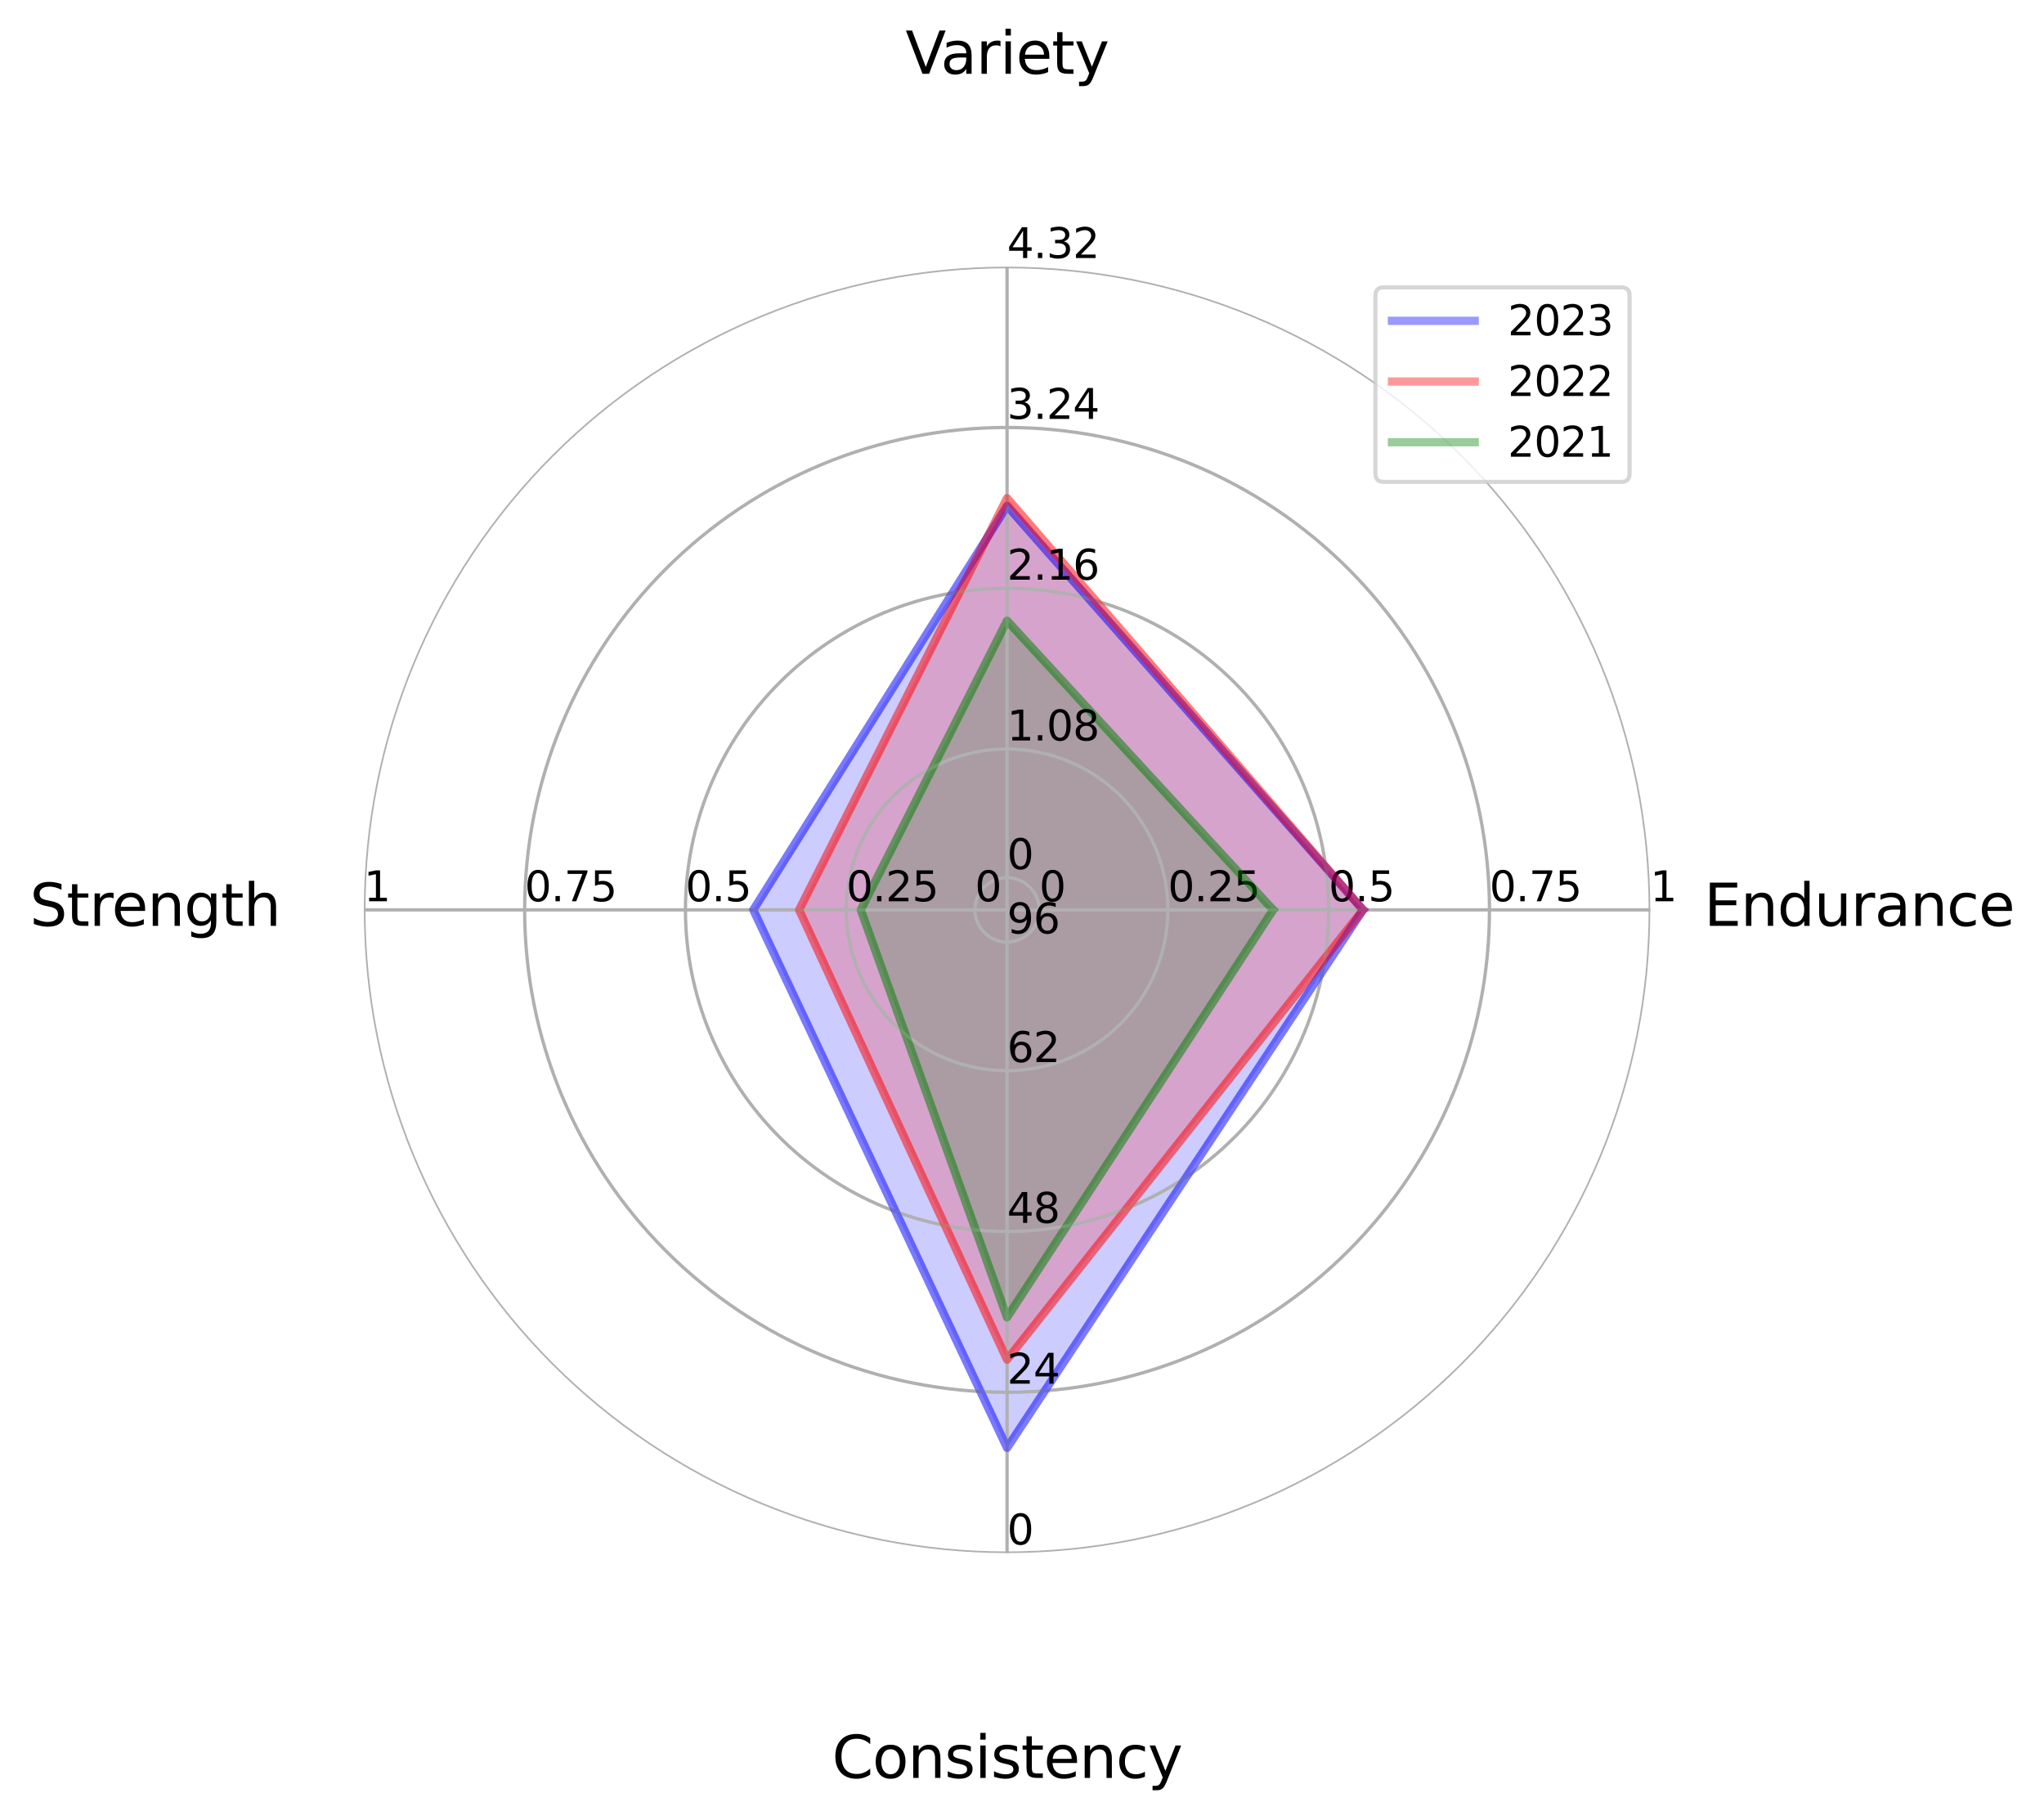 <?xml version="1.0" encoding="utf-8" standalone="no"?>
<!DOCTYPE svg PUBLIC "-//W3C//DTD SVG 1.1//EN"
  "http://www.w3.org/Graphics/SVG/1.1/DTD/svg11.dtd">
<svg xmlns:xlink="http://www.w3.org/1999/xlink" width="494.215pt" height="439.989pt" viewBox="0 0 494.215 439.989" xmlns="http://www.w3.org/2000/svg" version="1.1">
 <defs>
  <style type="text/css">*{stroke-linejoin: round; stroke-linecap: butt}</style>
 </defs>
 <g id="figure_1">
  <g id="patch_1">
   <path d="M 0 439.989 
L 494.215 439.989 
L 494.215 -0 
L 0 -0 
z
" style="fill: #ffffff"/>
  </g>
  <g id="axes_1">
   <g id="patch_2">
    <path d="M 399.016 219.995 
C 399.016 199.572 394.993 179.348 387.178 160.48 
C 379.362 141.612 367.906 124.466 353.465 110.025 
C 339.024 95.584 321.879 84.128 303.011 76.313 
C 284.143 68.498 263.919 64.475 243.496 64.475 
C 223.073 64.475 202.849 68.498 183.981 76.313 
C 165.113 84.128 147.968 95.584 133.527 110.025 
C 119.086 124.466 107.63 141.612 99.814 160.48 
C 91.999 179.348 87.976 199.572 87.976 219.995 
C 87.976 240.417 91.999 260.642 99.814 279.51 
C 107.63 298.378 119.086 315.523 133.527 329.964 
C 147.968 344.405 165.113 355.861 183.981 363.676 
C 202.849 371.492 223.073 375.515 243.496 375.515 
C 263.919 375.515 284.143 371.492 303.011 363.676 
C 321.879 355.861 339.024 344.405 353.465 329.964 
C 367.906 315.523 379.362 298.378 387.178 279.51 
C 394.993 260.642 399.016 240.417 399.016 219.995 
M 243.496 219.995 
C 243.496 219.995 243.496 219.995 243.496 219.995 
C 243.496 219.995 243.496 219.995 243.496 219.995 
C 243.496 219.995 243.496 219.995 243.496 219.995 
C 243.496 219.995 243.496 219.995 243.496 219.995 
C 243.496 219.995 243.496 219.995 243.496 219.995 
C 243.496 219.995 243.496 219.995 243.496 219.995 
C 243.496 219.995 243.496 219.995 243.496 219.995 
C 243.496 219.995 243.496 219.995 243.496 219.995 
C 243.496 219.995 243.496 219.995 243.496 219.995 
C 243.496 219.995 243.496 219.995 243.496 219.995 
C 243.496 219.995 243.496 219.995 243.496 219.995 
C 243.496 219.995 243.496 219.995 243.496 219.995 
C 243.496 219.995 243.496 219.995 243.496 219.995 
C 243.496 219.995 243.496 219.995 243.496 219.995 
C 243.496 219.995 243.496 219.995 243.496 219.995 
C 243.496 219.995 243.496 219.995 243.496 219.995 
z
" style="fill: #ffffff"/>
   </g>
   <g id="patch_3">
    <path d="M 329.565 219.995 
L 243.496 122.325 
L 182.14 219.995 
L 243.496 350.066 
z
" clip-path="url(#p6ac3b6a701)" style="fill: #0000ff; opacity: 0.2; stroke: #0000ff; stroke-width: 2; stroke-linejoin: miter"/>
   </g>
   <g id="patch_4">
    <path d="M 329.565 219.995 
L 243.496 120.45 
L 193.218 219.995 
L 243.496 328.739 
z
" clip-path="url(#p6ac3b6a701)" style="fill: #ff0000; opacity: 0.2; stroke: #ff0000; stroke-width: 2; stroke-linejoin: miter"/>
   </g>
   <g id="patch_5">
    <path d="M 307.835 219.995 
L 243.496 150.073 
L 208.131 219.995 
L 243.496 318.515 
z
" clip-path="url(#p6ac3b6a701)" style="fill: #008000; opacity: 0.2; stroke: #008000; stroke-width: 2; stroke-linejoin: miter"/>
   </g>
   <g id="matplotlib.axis_1">
    <g id="xtick_1">
     <g id="line2d_1">
      <path d="M 243.496 219.995 
L 399.016 219.995 
" clip-path="url(#p6ac3b6a701)" style="fill: none; stroke: #b0b0b0; stroke-width: 0.8; stroke-linecap: square"/>
     </g>
     <g id="text_1">
      <!-- Endurance -->
      <g transform="translate(412.017 223.858) scale(0.14 -0.14)">
       <defs>
        <path id="DejaVuSans-45" d="M 628 4666 
L 3578 4666 
L 3578 4134 
L 1259 4134 
L 1259 2753 
L 3481 2753 
L 3481 2222 
L 1259 2222 
L 1259 531 
L 3634 531 
L 3634 0 
L 628 0 
L 628 4666 
z
" transform="scale(0.016)"/>
        <path id="DejaVuSans-6e" d="M 3513 2113 
L 3513 0 
L 2938 0 
L 2938 2094 
Q 2938 2591 2744 2837 
Q 2550 3084 2163 3084 
Q 1697 3084 1428 2787 
Q 1159 2491 1159 1978 
L 1159 0 
L 581 0 
L 581 3500 
L 1159 3500 
L 1159 2956 
Q 1366 3272 1645 3428 
Q 1925 3584 2291 3584 
Q 2894 3584 3203 3211 
Q 3513 2838 3513 2113 
z
" transform="scale(0.016)"/>
        <path id="DejaVuSans-64" d="M 2906 2969 
L 2906 4863 
L 3481 4863 
L 3481 0 
L 2906 0 
L 2906 525 
Q 2725 213 2448 61 
Q 2172 -91 1784 -91 
Q 1150 -91 751 415 
Q 353 922 353 1747 
Q 353 2572 751 3078 
Q 1150 3584 1784 3584 
Q 2172 3584 2448 3432 
Q 2725 3281 2906 2969 
z
M 947 1747 
Q 947 1113 1208 752 
Q 1469 391 1925 391 
Q 2381 391 2643 752 
Q 2906 1113 2906 1747 
Q 2906 2381 2643 2742 
Q 2381 3103 1925 3103 
Q 1469 3103 1208 2742 
Q 947 2381 947 1747 
z
" transform="scale(0.016)"/>
        <path id="DejaVuSans-75" d="M 544 1381 
L 544 3500 
L 1119 3500 
L 1119 1403 
Q 1119 906 1312 657 
Q 1506 409 1894 409 
Q 2359 409 2629 706 
Q 2900 1003 2900 1516 
L 2900 3500 
L 3475 3500 
L 3475 0 
L 2900 0 
L 2900 538 
Q 2691 219 2414 64 
Q 2138 -91 1772 -91 
Q 1169 -91 856 284 
Q 544 659 544 1381 
z
M 1991 3584 
L 1991 3584 
z
" transform="scale(0.016)"/>
        <path id="DejaVuSans-72" d="M 2631 2963 
Q 2534 3019 2420 3045 
Q 2306 3072 2169 3072 
Q 1681 3072 1420 2755 
Q 1159 2438 1159 1844 
L 1159 0 
L 581 0 
L 581 3500 
L 1159 3500 
L 1159 2956 
Q 1341 3275 1631 3429 
Q 1922 3584 2338 3584 
Q 2397 3584 2469 3576 
Q 2541 3569 2628 3553 
L 2631 2963 
z
" transform="scale(0.016)"/>
        <path id="DejaVuSans-61" d="M 2194 1759 
Q 1497 1759 1228 1600 
Q 959 1441 959 1056 
Q 959 750 1161 570 
Q 1363 391 1709 391 
Q 2188 391 2477 730 
Q 2766 1069 2766 1631 
L 2766 1759 
L 2194 1759 
z
M 3341 1997 
L 3341 0 
L 2766 0 
L 2766 531 
Q 2569 213 2275 61 
Q 1981 -91 1556 -91 
Q 1019 -91 701 211 
Q 384 513 384 1019 
Q 384 1609 779 1909 
Q 1175 2209 1959 2209 
L 2766 2209 
L 2766 2266 
Q 2766 2663 2505 2880 
Q 2244 3097 1772 3097 
Q 1472 3097 1187 3025 
Q 903 2953 641 2809 
L 641 3341 
Q 956 3463 1253 3523 
Q 1550 3584 1831 3584 
Q 2591 3584 2966 3190 
Q 3341 2797 3341 1997 
z
" transform="scale(0.016)"/>
        <path id="DejaVuSans-63" d="M 3122 3366 
L 3122 2828 
Q 2878 2963 2633 3030 
Q 2388 3097 2138 3097 
Q 1578 3097 1268 2742 
Q 959 2388 959 1747 
Q 959 1106 1268 751 
Q 1578 397 2138 397 
Q 2388 397 2633 464 
Q 2878 531 3122 666 
L 3122 134 
Q 2881 22 2623 -34 
Q 2366 -91 2075 -91 
Q 1284 -91 818 406 
Q 353 903 353 1747 
Q 353 2603 823 3093 
Q 1294 3584 2113 3584 
Q 2378 3584 2631 3529 
Q 2884 3475 3122 3366 
z
" transform="scale(0.016)"/>
        <path id="DejaVuSans-65" d="M 3597 1894 
L 3597 1613 
L 953 1613 
Q 991 1019 1311 708 
Q 1631 397 2203 397 
Q 2534 397 2845 478 
Q 3156 559 3463 722 
L 3463 178 
Q 3153 47 2828 -22 
Q 2503 -91 2169 -91 
Q 1331 -91 842 396 
Q 353 884 353 1716 
Q 353 2575 817 3079 
Q 1281 3584 2069 3584 
Q 2775 3584 3186 3129 
Q 3597 2675 3597 1894 
z
M 3022 2063 
Q 3016 2534 2758 2815 
Q 2500 3097 2075 3097 
Q 1594 3097 1305 2825 
Q 1016 2553 972 2059 
L 3022 2063 
z
" transform="scale(0.016)"/>
       </defs>
       <use xlink:href="#DejaVuSans-45"/>
       <use xlink:href="#DejaVuSans-6e" x="63.184"/>
       <use xlink:href="#DejaVuSans-64" x="126.562"/>
       <use xlink:href="#DejaVuSans-75" x="190.039"/>
       <use xlink:href="#DejaVuSans-72" x="253.418"/>
       <use xlink:href="#DejaVuSans-61" x="294.531"/>
       <use xlink:href="#DejaVuSans-6e" x="355.811"/>
       <use xlink:href="#DejaVuSans-63" x="419.189"/>
       <use xlink:href="#DejaVuSans-65" x="474.17"/>
      </g>
     </g>
    </g>
    <g id="xtick_2">
     <g id="line2d_2">
      <path d="M 243.496 219.995 
L 243.496 64.475 
" clip-path="url(#p6ac3b6a701)" style="fill: none; stroke: #b0b0b0; stroke-width: 0.8; stroke-linecap: square"/>
     </g>
     <g id="text_2">
      <!-- Variety -->
      <g transform="translate(218.944 17.838) scale(0.14 -0.14)">
       <defs>
        <path id="DejaVuSans-56" d="M 1831 0 
L 50 4666 
L 709 4666 
L 2188 738 
L 3669 4666 
L 4325 4666 
L 2547 0 
L 1831 0 
z
" transform="scale(0.016)"/>
        <path id="DejaVuSans-69" d="M 603 3500 
L 1178 3500 
L 1178 0 
L 603 0 
L 603 3500 
z
M 603 4863 
L 1178 4863 
L 1178 4134 
L 603 4134 
L 603 4863 
z
" transform="scale(0.016)"/>
        <path id="DejaVuSans-74" d="M 1172 4494 
L 1172 3500 
L 2356 3500 
L 2356 3053 
L 1172 3053 
L 1172 1153 
Q 1172 725 1289 603 
Q 1406 481 1766 481 
L 2356 481 
L 2356 0 
L 1766 0 
Q 1100 0 847 248 
Q 594 497 594 1153 
L 594 3053 
L 172 3053 
L 172 3500 
L 594 3500 
L 594 4494 
L 1172 4494 
z
" transform="scale(0.016)"/>
        <path id="DejaVuSans-79" d="M 2059 -325 
Q 1816 -950 1584 -1140 
Q 1353 -1331 966 -1331 
L 506 -1331 
L 506 -850 
L 844 -850 
Q 1081 -850 1212 -737 
Q 1344 -625 1503 -206 
L 1606 56 
L 191 3500 
L 800 3500 
L 1894 763 
L 2988 3500 
L 3597 3500 
L 2059 -325 
z
" transform="scale(0.016)"/>
       </defs>
       <use xlink:href="#DejaVuSans-56"/>
       <use xlink:href="#DejaVuSans-61" x="60.658"/>
       <use xlink:href="#DejaVuSans-72" x="121.938"/>
       <use xlink:href="#DejaVuSans-69" x="163.051"/>
       <use xlink:href="#DejaVuSans-65" x="190.834"/>
       <use xlink:href="#DejaVuSans-74" x="252.357"/>
       <use xlink:href="#DejaVuSans-79" x="291.566"/>
      </g>
     </g>
    </g>
    <g id="xtick_3">
     <g id="line2d_3">
      <path d="M 243.496 219.995 
L 87.976 219.995 
" clip-path="url(#p6ac3b6a701)" style="fill: none; stroke: #b0b0b0; stroke-width: 0.8; stroke-linecap: square"/>
     </g>
     <g id="text_3">
      <!-- Strength -->
      <g transform="translate(7.2 223.858) scale(0.14 -0.14)">
       <defs>
        <path id="DejaVuSans-53" d="M 3425 4513 
L 3425 3897 
Q 3066 4069 2747 4153 
Q 2428 4238 2131 4238 
Q 1616 4238 1336 4038 
Q 1056 3838 1056 3469 
Q 1056 3159 1242 3001 
Q 1428 2844 1947 2747 
L 2328 2669 
Q 3034 2534 3370 2195 
Q 3706 1856 3706 1288 
Q 3706 609 3251 259 
Q 2797 -91 1919 -91 
Q 1588 -91 1214 -16 
Q 841 59 441 206 
L 441 856 
Q 825 641 1194 531 
Q 1563 422 1919 422 
Q 2459 422 2753 634 
Q 3047 847 3047 1241 
Q 3047 1584 2836 1778 
Q 2625 1972 2144 2069 
L 1759 2144 
Q 1053 2284 737 2584 
Q 422 2884 422 3419 
Q 422 4038 858 4394 
Q 1294 4750 2059 4750 
Q 2388 4750 2728 4690 
Q 3069 4631 3425 4513 
z
" transform="scale(0.016)"/>
        <path id="DejaVuSans-67" d="M 2906 1791 
Q 2906 2416 2648 2759 
Q 2391 3103 1925 3103 
Q 1463 3103 1205 2759 
Q 947 2416 947 1791 
Q 947 1169 1205 825 
Q 1463 481 1925 481 
Q 2391 481 2648 825 
Q 2906 1169 2906 1791 
z
M 3481 434 
Q 3481 -459 3084 -895 
Q 2688 -1331 1869 -1331 
Q 1566 -1331 1297 -1286 
Q 1028 -1241 775 -1147 
L 775 -588 
Q 1028 -725 1275 -790 
Q 1522 -856 1778 -856 
Q 2344 -856 2625 -561 
Q 2906 -266 2906 331 
L 2906 616 
Q 2728 306 2450 153 
Q 2172 0 1784 0 
Q 1141 0 747 490 
Q 353 981 353 1791 
Q 353 2603 747 3093 
Q 1141 3584 1784 3584 
Q 2172 3584 2450 3431 
Q 2728 3278 2906 2969 
L 2906 3500 
L 3481 3500 
L 3481 434 
z
" transform="scale(0.016)"/>
        <path id="DejaVuSans-68" d="M 3513 2113 
L 3513 0 
L 2938 0 
L 2938 2094 
Q 2938 2591 2744 2837 
Q 2550 3084 2163 3084 
Q 1697 3084 1428 2787 
Q 1159 2491 1159 1978 
L 1159 0 
L 581 0 
L 581 4863 
L 1159 4863 
L 1159 2956 
Q 1366 3272 1645 3428 
Q 1925 3584 2291 3584 
Q 2894 3584 3203 3211 
Q 3513 2838 3513 2113 
z
" transform="scale(0.016)"/>
       </defs>
       <use xlink:href="#DejaVuSans-53"/>
       <use xlink:href="#DejaVuSans-74" x="63.477"/>
       <use xlink:href="#DejaVuSans-72" x="102.686"/>
       <use xlink:href="#DejaVuSans-65" x="141.549"/>
       <use xlink:href="#DejaVuSans-6e" x="203.072"/>
       <use xlink:href="#DejaVuSans-67" x="266.451"/>
       <use xlink:href="#DejaVuSans-74" x="329.928"/>
       <use xlink:href="#DejaVuSans-68" x="369.137"/>
      </g>
     </g>
    </g>
    <g id="xtick_4">
     <g id="line2d_4">
      <path d="M 243.496 219.995 
L 243.496 375.515 
" clip-path="url(#p6ac3b6a701)" style="fill: none; stroke: #b0b0b0; stroke-width: 0.8; stroke-linecap: square"/>
     </g>
     <g id="text_4">
      <!-- Consistency -->
      <g transform="translate(201.171 429.878) scale(0.14 -0.14)">
       <defs>
        <path id="DejaVuSans-43" d="M 4122 4306 
L 4122 3641 
Q 3803 3938 3442 4084 
Q 3081 4231 2675 4231 
Q 1875 4231 1450 3742 
Q 1025 3253 1025 2328 
Q 1025 1406 1450 917 
Q 1875 428 2675 428 
Q 3081 428 3442 575 
Q 3803 722 4122 1019 
L 4122 359 
Q 3791 134 3420 21 
Q 3050 -91 2638 -91 
Q 1578 -91 968 557 
Q 359 1206 359 2328 
Q 359 3453 968 4101 
Q 1578 4750 2638 4750 
Q 3056 4750 3426 4639 
Q 3797 4528 4122 4306 
z
" transform="scale(0.016)"/>
        <path id="DejaVuSans-6f" d="M 1959 3097 
Q 1497 3097 1228 2736 
Q 959 2375 959 1747 
Q 959 1119 1226 758 
Q 1494 397 1959 397 
Q 2419 397 2687 759 
Q 2956 1122 2956 1747 
Q 2956 2369 2687 2733 
Q 2419 3097 1959 3097 
z
M 1959 3584 
Q 2709 3584 3137 3096 
Q 3566 2609 3566 1747 
Q 3566 888 3137 398 
Q 2709 -91 1959 -91 
Q 1206 -91 779 398 
Q 353 888 353 1747 
Q 353 2609 779 3096 
Q 1206 3584 1959 3584 
z
" transform="scale(0.016)"/>
        <path id="DejaVuSans-73" d="M 2834 3397 
L 2834 2853 
Q 2591 2978 2328 3040 
Q 2066 3103 1784 3103 
Q 1356 3103 1142 2972 
Q 928 2841 928 2578 
Q 928 2378 1081 2264 
Q 1234 2150 1697 2047 
L 1894 2003 
Q 2506 1872 2764 1633 
Q 3022 1394 3022 966 
Q 3022 478 2636 193 
Q 2250 -91 1575 -91 
Q 1294 -91 989 -36 
Q 684 19 347 128 
L 347 722 
Q 666 556 975 473 
Q 1284 391 1588 391 
Q 1994 391 2212 530 
Q 2431 669 2431 922 
Q 2431 1156 2273 1281 
Q 2116 1406 1581 1522 
L 1381 1569 
Q 847 1681 609 1914 
Q 372 2147 372 2553 
Q 372 3047 722 3315 
Q 1072 3584 1716 3584 
Q 2034 3584 2315 3537 
Q 2597 3491 2834 3397 
z
" transform="scale(0.016)"/>
       </defs>
       <use xlink:href="#DejaVuSans-43"/>
       <use xlink:href="#DejaVuSans-6f" x="69.824"/>
       <use xlink:href="#DejaVuSans-6e" x="131.006"/>
       <use xlink:href="#DejaVuSans-73" x="194.385"/>
       <use xlink:href="#DejaVuSans-69" x="246.484"/>
       <use xlink:href="#DejaVuSans-73" x="274.268"/>
       <use xlink:href="#DejaVuSans-74" x="326.367"/>
       <use xlink:href="#DejaVuSans-65" x="365.576"/>
       <use xlink:href="#DejaVuSans-6e" x="427.1"/>
       <use xlink:href="#DejaVuSans-63" x="490.479"/>
       <use xlink:href="#DejaVuSans-79" x="545.459"/>
      </g>
     </g>
    </g>
   </g>
   <g id="matplotlib.axis_2">
    <g id="ytick_1">
     <g id="line2d_5">
      <path d="M 251.272 219.995 
C 251.272 218.974 251.071 217.962 250.68 217.019 
C 250.289 216.076 249.717 215.218 248.995 214.496 
C 248.273 213.774 247.415 213.201 246.472 212.811 
C 245.528 212.42 244.517 212.219 243.496 212.219 
C 242.475 212.219 241.464 212.42 240.52 212.811 
C 239.577 213.201 238.72 213.774 237.998 214.496 
C 237.276 215.218 236.703 216.076 236.312 217.019 
C 235.921 217.962 235.72 218.974 235.72 219.995 
C 235.72 221.016 235.921 222.027 236.312 222.97 
C 236.703 223.914 237.276 224.771 237.998 225.493 
C 238.72 226.215 239.577 226.788 240.52 227.179 
C 241.464 227.57 242.475 227.771 243.496 227.771 
C 244.517 227.771 245.528 227.57 246.472 227.179 
C 247.415 226.788 248.273 226.215 248.995 225.493 
C 249.717 224.771 250.289 223.914 250.68 222.97 
C 251.071 222.027 251.272 221.016 251.272 219.995 
" clip-path="url(#p6ac3b6a701)" style="fill: none; stroke: #b0b0b0; stroke-width: 0.8; stroke-linecap: square"/>
     </g>
     <g id="text_5">
      <!-- 0 -->
      <g transform="translate(251.272 217.915) scale(0.1 -0.1)">
       <defs>
        <path id="DejaVuSans-30" d="M 2034 4250 
Q 1547 4250 1301 3770 
Q 1056 3291 1056 2328 
Q 1056 1369 1301 889 
Q 1547 409 2034 409 
Q 2525 409 2770 889 
Q 3016 1369 3016 2328 
Q 3016 3291 2770 3770 
Q 2525 4250 2034 4250 
z
M 2034 4750 
Q 2819 4750 3233 4129 
Q 3647 3509 3647 2328 
Q 3647 1150 3233 529 
Q 2819 -91 2034 -91 
Q 1250 -91 836 529 
Q 422 1150 422 2328 
Q 422 3509 836 4129 
Q 1250 4750 2034 4750 
z
" transform="scale(0.016)"/>
       </defs>
       <use xlink:href="#DejaVuSans-30"/>
      </g>
     </g>
    </g>
    <g id="ytick_2">
     <g id="line2d_6">
      <path d="M 282.376 219.995 
C 282.376 214.889 281.37 209.833 279.417 205.116 
C 277.463 200.399 274.599 196.113 270.988 192.502 
C 267.378 188.892 263.092 186.028 258.375 184.074 
C 253.658 182.12 248.602 181.115 243.496 181.115 
C 238.39 181.115 233.334 182.12 228.617 184.074 
C 223.9 186.028 219.614 188.892 216.004 192.502 
C 212.394 196.113 209.53 200.399 207.576 205.116 
C 205.622 209.833 204.616 214.889 204.616 219.995 
C 204.616 225.1 205.622 230.156 207.576 234.873 
C 209.53 239.59 212.394 243.877 216.004 247.487 
C 219.614 251.097 223.9 253.961 228.617 255.915 
C 233.334 257.869 238.39 258.875 243.496 258.875 
C 248.602 258.875 253.658 257.869 258.375 255.915 
C 263.092 253.961 267.378 251.097 270.988 247.487 
C 274.599 243.877 277.463 239.59 279.417 234.873 
C 281.37 230.156 282.376 225.1 282.376 219.995 
" clip-path="url(#p6ac3b6a701)" style="fill: none; stroke: #b0b0b0; stroke-width: 0.8; stroke-linecap: square"/>
     </g>
     <g id="text_6">
      <!-- 0.25 -->
      <g transform="translate(282.376 217.915) scale(0.1 -0.1)">
       <defs>
        <path id="DejaVuSans-2e" d="M 684 794 
L 1344 794 
L 1344 0 
L 684 0 
L 684 794 
z
" transform="scale(0.016)"/>
        <path id="DejaVuSans-32" d="M 1228 531 
L 3431 531 
L 3431 0 
L 469 0 
L 469 531 
Q 828 903 1448 1529 
Q 2069 2156 2228 2338 
Q 2531 2678 2651 2914 
Q 2772 3150 2772 3378 
Q 2772 3750 2511 3984 
Q 2250 4219 1831 4219 
Q 1534 4219 1204 4116 
Q 875 4013 500 3803 
L 500 4441 
Q 881 4594 1212 4672 
Q 1544 4750 1819 4750 
Q 2544 4750 2975 4387 
Q 3406 4025 3406 3419 
Q 3406 3131 3298 2873 
Q 3191 2616 2906 2266 
Q 2828 2175 2409 1742 
Q 1991 1309 1228 531 
z
" transform="scale(0.016)"/>
        <path id="DejaVuSans-35" d="M 691 4666 
L 3169 4666 
L 3169 4134 
L 1269 4134 
L 1269 2991 
Q 1406 3038 1543 3061 
Q 1681 3084 1819 3084 
Q 2600 3084 3056 2656 
Q 3513 2228 3513 1497 
Q 3513 744 3044 326 
Q 2575 -91 1722 -91 
Q 1428 -91 1123 -41 
Q 819 9 494 109 
L 494 744 
Q 775 591 1075 516 
Q 1375 441 1709 441 
Q 2250 441 2565 725 
Q 2881 1009 2881 1497 
Q 2881 1984 2565 2268 
Q 2250 2553 1709 2553 
Q 1456 2553 1204 2497 
Q 953 2441 691 2322 
L 691 4666 
z
" transform="scale(0.016)"/>
       </defs>
       <use xlink:href="#DejaVuSans-30"/>
       <use xlink:href="#DejaVuSans-2e" x="63.623"/>
       <use xlink:href="#DejaVuSans-32" x="95.41"/>
       <use xlink:href="#DejaVuSans-35" x="159.033"/>
      </g>
     </g>
    </g>
    <g id="ytick_3">
     <g id="line2d_7">
      <path d="M 321.256 219.995 
C 321.256 209.783 319.245 199.671 315.337 190.237 
C 311.429 180.803 305.701 172.231 298.481 165.01 
C 291.26 157.79 282.688 152.062 273.254 148.154 
C 263.82 144.246 253.707 142.235 243.496 142.235 
C 233.285 142.235 223.173 144.246 213.739 148.154 
C 204.305 152.062 195.732 157.79 188.511 165.01 
C 181.291 172.231 175.563 180.803 171.655 190.237 
C 167.748 199.671 165.736 209.783 165.736 219.995 
C 165.736 230.206 167.748 240.318 171.655 249.752 
C 175.563 259.186 181.291 267.759 188.511 274.979 
C 195.732 282.2 204.305 287.928 213.739 291.836 
C 223.173 295.743 233.285 297.755 243.496 297.755 
C 253.707 297.755 263.82 295.743 273.254 291.836 
C 282.688 287.928 291.26 282.2 298.481 274.979 
C 305.701 267.759 311.429 259.186 315.337 249.752 
C 319.245 240.318 321.256 230.206 321.256 219.995 
" clip-path="url(#p6ac3b6a701)" style="fill: none; stroke: #b0b0b0; stroke-width: 0.8; stroke-linecap: square"/>
     </g>
     <g id="text_7">
      <!-- 0.5 -->
      <g transform="translate(321.256 217.915) scale(0.1 -0.1)">
       <use xlink:href="#DejaVuSans-30"/>
       <use xlink:href="#DejaVuSans-2e" x="63.623"/>
       <use xlink:href="#DejaVuSans-35" x="95.41"/>
      </g>
     </g>
    </g>
    <g id="ytick_4">
     <g id="line2d_8">
      <path d="M 360.136 219.995 
C 360.136 204.678 357.119 189.51 351.257 175.358 
C 345.396 161.207 336.804 148.349 325.973 137.518 
C 315.142 126.687 302.283 118.095 288.132 112.233 
C 273.981 106.372 258.813 103.355 243.496 103.355 
C 228.179 103.355 213.011 106.372 198.86 112.233 
C 184.709 118.095 171.85 126.687 161.019 137.518 
C 150.188 148.349 141.596 161.207 135.735 175.358 
C 129.873 189.51 126.856 204.678 126.856 219.995 
C 126.856 235.312 129.873 250.48 135.735 264.631 
C 141.596 278.782 150.188 291.641 161.019 302.472 
C 171.85 313.302 184.709 321.894 198.86 327.756 
C 213.011 333.618 228.179 336.635 243.496 336.635 
C 258.813 336.635 273.981 333.618 288.132 327.756 
C 302.283 321.894 315.142 313.302 325.973 302.472 
C 336.804 291.641 345.396 278.782 351.257 264.631 
C 357.119 250.48 360.136 235.312 360.136 219.995 
" clip-path="url(#p6ac3b6a701)" style="fill: none; stroke: #b0b0b0; stroke-width: 0.8; stroke-linecap: square"/>
     </g>
     <g id="text_8">
      <!-- 0.75 -->
      <g transform="translate(360.136 217.915) scale(0.1 -0.1)">
       <defs>
        <path id="DejaVuSans-37" d="M 525 4666 
L 3525 4666 
L 3525 4397 
L 1831 0 
L 1172 0 
L 2766 4134 
L 525 4134 
L 525 4666 
z
" transform="scale(0.016)"/>
       </defs>
       <use xlink:href="#DejaVuSans-30"/>
       <use xlink:href="#DejaVuSans-2e" x="63.623"/>
       <use xlink:href="#DejaVuSans-37" x="95.41"/>
       <use xlink:href="#DejaVuSans-35" x="159.033"/>
      </g>
     </g>
    </g>
    <g id="ytick_5">
     <g id="line2d_9">
      <path d="M 399.016 219.995 
C 399.016 199.572 394.993 179.348 387.178 160.48 
C 379.362 141.612 367.906 124.466 353.465 110.025 
C 339.024 95.584 321.879 84.128 303.011 76.313 
C 284.143 68.498 263.919 64.475 243.496 64.475 
C 223.073 64.475 202.849 68.498 183.981 76.313 
C 165.113 84.128 147.968 95.584 133.527 110.025 
C 119.086 124.466 107.63 141.612 99.814 160.48 
C 91.999 179.348 87.976 199.572 87.976 219.995 
C 87.976 240.417 91.999 260.642 99.814 279.51 
C 107.63 298.378 119.086 315.523 133.527 329.964 
C 147.968 344.405 165.113 355.861 183.981 363.676 
C 202.849 371.492 223.073 375.515 243.496 375.515 
C 263.919 375.515 284.143 371.492 303.011 363.676 
C 321.879 355.861 339.024 344.405 353.465 329.964 
C 367.906 315.523 379.362 298.378 387.178 279.51 
C 394.993 260.642 399.016 240.417 399.016 219.995 
" clip-path="url(#p6ac3b6a701)" style="fill: none; stroke: #b0b0b0; stroke-width: 0.8; stroke-linecap: square"/>
     </g>
     <g id="text_9">
      <!-- 1 -->
      <g transform="translate(399.016 217.915) scale(0.1 -0.1)">
       <defs>
        <path id="DejaVuSans-31" d="M 794 531 
L 1825 531 
L 1825 4091 
L 703 3866 
L 703 4441 
L 1819 4666 
L 2450 4666 
L 2450 531 
L 3481 531 
L 3481 0 
L 794 0 
L 794 531 
z
" transform="scale(0.016)"/>
       </defs>
       <use xlink:href="#DejaVuSans-31"/>
      </g>
     </g>
    </g>
   </g>
   <g id="line2d_10">
    <path d="M 329.565 219.995 
L 243.496 122.325 
L 182.14 219.995 
L 243.496 350.066 
L 329.565 219.995 
" clip-path="url(#p6ac3b6a701)" style="fill: none; stroke: #0000ff; stroke-opacity: 0.4; stroke-width: 2; stroke-linecap: square"/>
   </g>
   <g id="line2d_11">
    <path d="M 329.565 219.995 
L 243.496 120.45 
L 193.218 219.995 
L 243.496 328.739 
L 329.565 219.995 
" clip-path="url(#p6ac3b6a701)" style="fill: none; stroke: #ff0000; stroke-opacity: 0.4; stroke-width: 2; stroke-linecap: square"/>
   </g>
   <g id="line2d_12">
    <path d="M 307.835 219.995 
L 243.496 150.073 
L 208.131 219.995 
L 243.496 318.515 
L 307.835 219.995 
" clip-path="url(#p6ac3b6a701)" style="fill: none; stroke: #008000; stroke-opacity: 0.4; stroke-width: 2; stroke-linecap: square"/>
   </g>
   <g id="legend_1">
    <g id="patch_6">
     <path d="M 334.566 116.509 
L 392.016 116.509 
Q 394.016 116.509 394.016 114.509 
L 394.016 71.475 
Q 394.016 69.475 392.016 69.475 
L 334.566 69.475 
Q 332.566 69.475 332.566 71.475 
L 332.566 114.509 
Q 332.566 116.509 334.566 116.509 
z
" style="fill: #ffffff; opacity: 0.8; stroke: #cccccc; stroke-linejoin: miter"/>
    </g>
    <g id="line2d_13">
     <path d="M 336.566 77.573 
L 346.566 77.573 
L 356.566 77.573 
" style="fill: none; stroke: #0000ff; stroke-opacity: 0.4; stroke-width: 2; stroke-linecap: square"/>
    </g>
    <g id="text_10">
     <!-- 2023 -->
     <g transform="translate(364.566 81.073) scale(0.1 -0.1)">
      <defs>
       <path id="DejaVuSans-33" d="M 2597 2516 
Q 3050 2419 3304 2112 
Q 3559 1806 3559 1356 
Q 3559 666 3084 287 
Q 2609 -91 1734 -91 
Q 1441 -91 1130 -33 
Q 819 25 488 141 
L 488 750 
Q 750 597 1062 519 
Q 1375 441 1716 441 
Q 2309 441 2620 675 
Q 2931 909 2931 1356 
Q 2931 1769 2642 2001 
Q 2353 2234 1838 2234 
L 1294 2234 
L 1294 2753 
L 1863 2753 
Q 2328 2753 2575 2939 
Q 2822 3125 2822 3475 
Q 2822 3834 2567 4026 
Q 2313 4219 1838 4219 
Q 1578 4219 1281 4162 
Q 984 4106 628 3988 
L 628 4550 
Q 988 4650 1302 4700 
Q 1616 4750 1894 4750 
Q 2613 4750 3031 4423 
Q 3450 4097 3450 3541 
Q 3450 3153 3228 2886 
Q 3006 2619 2597 2516 
z
" transform="scale(0.016)"/>
      </defs>
      <use xlink:href="#DejaVuSans-32"/>
      <use xlink:href="#DejaVuSans-30" x="63.623"/>
      <use xlink:href="#DejaVuSans-32" x="127.246"/>
      <use xlink:href="#DejaVuSans-33" x="190.869"/>
     </g>
    </g>
    <g id="line2d_14">
     <path d="M 336.566 92.251 
L 346.566 92.251 
L 356.566 92.251 
" style="fill: none; stroke: #ff0000; stroke-opacity: 0.4; stroke-width: 2; stroke-linecap: square"/>
    </g>
    <g id="text_11">
     <!-- 2022 -->
     <g transform="translate(364.566 95.751) scale(0.1 -0.1)">
      <use xlink:href="#DejaVuSans-32"/>
      <use xlink:href="#DejaVuSans-30" x="63.623"/>
      <use xlink:href="#DejaVuSans-32" x="127.246"/>
      <use xlink:href="#DejaVuSans-32" x="190.869"/>
     </g>
    </g>
    <g id="line2d_15">
     <path d="M 336.566 106.929 
L 346.566 106.929 
L 356.566 106.929 
" style="fill: none; stroke: #008000; stroke-opacity: 0.4; stroke-width: 2; stroke-linecap: square"/>
    </g>
    <g id="text_12">
     <!-- 2021 -->
     <g transform="translate(364.566 110.429) scale(0.1 -0.1)">
      <use xlink:href="#DejaVuSans-32"/>
      <use xlink:href="#DejaVuSans-30" x="63.623"/>
      <use xlink:href="#DejaVuSans-32" x="127.246"/>
      <use xlink:href="#DejaVuSans-31" x="190.869"/>
     </g>
    </g>
   </g>
  </g>
  <g id="axes_2">
   <g id="matplotlib.axis_3">
    <g id="ytick_6">
     <g id="text_13">
      <!-- 0 -->
      <g transform="translate(243.496 210.139) scale(0.1 -0.1)">
       <use xlink:href="#DejaVuSans-30"/>
      </g>
     </g>
    </g>
    <g id="ytick_7">
     <g id="text_14">
      <!-- 1.08 -->
      <g transform="translate(243.496 179.035) scale(0.1 -0.1)">
       <defs>
        <path id="DejaVuSans-38" d="M 2034 2216 
Q 1584 2216 1326 1975 
Q 1069 1734 1069 1313 
Q 1069 891 1326 650 
Q 1584 409 2034 409 
Q 2484 409 2743 651 
Q 3003 894 3003 1313 
Q 3003 1734 2745 1975 
Q 2488 2216 2034 2216 
z
M 1403 2484 
Q 997 2584 770 2862 
Q 544 3141 544 3541 
Q 544 4100 942 4425 
Q 1341 4750 2034 4750 
Q 2731 4750 3128 4425 
Q 3525 4100 3525 3541 
Q 3525 3141 3298 2862 
Q 3072 2584 2669 2484 
Q 3125 2378 3379 2068 
Q 3634 1759 3634 1313 
Q 3634 634 3220 271 
Q 2806 -91 2034 -91 
Q 1263 -91 848 271 
Q 434 634 434 1313 
Q 434 1759 690 2068 
Q 947 2378 1403 2484 
z
M 1172 3481 
Q 1172 3119 1398 2916 
Q 1625 2713 2034 2713 
Q 2441 2713 2670 2916 
Q 2900 3119 2900 3481 
Q 2900 3844 2670 4047 
Q 2441 4250 2034 4250 
Q 1625 4250 1398 4047 
Q 1172 3844 1172 3481 
z
" transform="scale(0.016)"/>
       </defs>
       <use xlink:href="#DejaVuSans-31"/>
       <use xlink:href="#DejaVuSans-2e" x="63.623"/>
       <use xlink:href="#DejaVuSans-30" x="95.41"/>
       <use xlink:href="#DejaVuSans-38" x="159.033"/>
      </g>
     </g>
    </g>
    <g id="ytick_8">
     <g id="text_15">
      <!-- 2.16 -->
      <g transform="translate(243.496 140.155) scale(0.1 -0.1)">
       <defs>
        <path id="DejaVuSans-36" d="M 2113 2584 
Q 1688 2584 1439 2293 
Q 1191 2003 1191 1497 
Q 1191 994 1439 701 
Q 1688 409 2113 409 
Q 2538 409 2786 701 
Q 3034 994 3034 1497 
Q 3034 2003 2786 2293 
Q 2538 2584 2113 2584 
z
M 3366 4563 
L 3366 3988 
Q 3128 4100 2886 4159 
Q 2644 4219 2406 4219 
Q 1781 4219 1451 3797 
Q 1122 3375 1075 2522 
Q 1259 2794 1537 2939 
Q 1816 3084 2150 3084 
Q 2853 3084 3261 2657 
Q 3669 2231 3669 1497 
Q 3669 778 3244 343 
Q 2819 -91 2113 -91 
Q 1303 -91 875 529 
Q 447 1150 447 2328 
Q 447 3434 972 4092 
Q 1497 4750 2381 4750 
Q 2619 4750 2861 4703 
Q 3103 4656 3366 4563 
z
" transform="scale(0.016)"/>
       </defs>
       <use xlink:href="#DejaVuSans-32"/>
       <use xlink:href="#DejaVuSans-2e" x="63.623"/>
       <use xlink:href="#DejaVuSans-31" x="95.41"/>
       <use xlink:href="#DejaVuSans-36" x="159.033"/>
      </g>
     </g>
    </g>
    <g id="ytick_9">
     <g id="text_16">
      <!-- 3.24 -->
      <g transform="translate(243.496 101.275) scale(0.1 -0.1)">
       <defs>
        <path id="DejaVuSans-34" d="M 2419 4116 
L 825 1625 
L 2419 1625 
L 2419 4116 
z
M 2253 4666 
L 3047 4666 
L 3047 1625 
L 3713 1625 
L 3713 1100 
L 3047 1100 
L 3047 0 
L 2419 0 
L 2419 1100 
L 313 1100 
L 313 1709 
L 2253 4666 
z
" transform="scale(0.016)"/>
       </defs>
       <use xlink:href="#DejaVuSans-33"/>
       <use xlink:href="#DejaVuSans-2e" x="63.623"/>
       <use xlink:href="#DejaVuSans-32" x="95.41"/>
       <use xlink:href="#DejaVuSans-34" x="159.033"/>
      </g>
     </g>
    </g>
    <g id="ytick_10">
     <g id="text_17">
      <!-- 4.32 -->
      <g transform="translate(243.496 62.395) scale(0.1 -0.1)">
       <use xlink:href="#DejaVuSans-34"/>
       <use xlink:href="#DejaVuSans-2e" x="63.623"/>
       <use xlink:href="#DejaVuSans-33" x="95.41"/>
       <use xlink:href="#DejaVuSans-32" x="159.033"/>
      </g>
     </g>
    </g>
   </g>
  </g>
  <g id="axes_3">
   <g id="matplotlib.axis_4">
    <g id="ytick_11">
     <g id="text_18">
      <!-- 0 -->
      <g transform="translate(235.72 217.915) scale(0.1 -0.1)">
       <use xlink:href="#DejaVuSans-30"/>
      </g>
     </g>
    </g>
    <g id="ytick_12">
     <g id="text_19">
      <!-- 0.25 -->
      <g transform="translate(204.616 217.915) scale(0.1 -0.1)">
       <use xlink:href="#DejaVuSans-30"/>
       <use xlink:href="#DejaVuSans-2e" x="63.623"/>
       <use xlink:href="#DejaVuSans-32" x="95.41"/>
       <use xlink:href="#DejaVuSans-35" x="159.033"/>
      </g>
     </g>
    </g>
    <g id="ytick_13">
     <g id="text_20">
      <!-- 0.5 -->
      <g transform="translate(165.736 217.915) scale(0.1 -0.1)">
       <use xlink:href="#DejaVuSans-30"/>
       <use xlink:href="#DejaVuSans-2e" x="63.623"/>
       <use xlink:href="#DejaVuSans-35" x="95.41"/>
      </g>
     </g>
    </g>
    <g id="ytick_14">
     <g id="text_21">
      <!-- 0.75 -->
      <g transform="translate(126.856 217.915) scale(0.1 -0.1)">
       <use xlink:href="#DejaVuSans-30"/>
       <use xlink:href="#DejaVuSans-2e" x="63.623"/>
       <use xlink:href="#DejaVuSans-37" x="95.41"/>
       <use xlink:href="#DejaVuSans-35" x="159.033"/>
      </g>
     </g>
    </g>
    <g id="ytick_15">
     <g id="text_22">
      <!-- 1 -->
      <g transform="translate(87.976 217.915) scale(0.1 -0.1)">
       <use xlink:href="#DejaVuSans-31"/>
      </g>
     </g>
    </g>
   </g>
  </g>
  <g id="axes_4">
   <g id="matplotlib.axis_5">
    <g id="ytick_16">
     <g id="text_23">
      <!-- 96 -->
      <g transform="translate(243.496 225.691) scale(0.1 -0.1)">
       <defs>
        <path id="DejaVuSans-39" d="M 703 97 
L 703 672 
Q 941 559 1184 500 
Q 1428 441 1663 441 
Q 2288 441 2617 861 
Q 2947 1281 2994 2138 
Q 2813 1869 2534 1725 
Q 2256 1581 1919 1581 
Q 1219 1581 811 2004 
Q 403 2428 403 3163 
Q 403 3881 828 4315 
Q 1253 4750 1959 4750 
Q 2769 4750 3195 4129 
Q 3622 3509 3622 2328 
Q 3622 1225 3098 567 
Q 2575 -91 1691 -91 
Q 1453 -91 1209 -44 
Q 966 3 703 97 
z
M 1959 2075 
Q 2384 2075 2632 2365 
Q 2881 2656 2881 3163 
Q 2881 3666 2632 3958 
Q 2384 4250 1959 4250 
Q 1534 4250 1286 3958 
Q 1038 3666 1038 3163 
Q 1038 2656 1286 2365 
Q 1534 2075 1959 2075 
z
" transform="scale(0.016)"/>
       </defs>
       <use xlink:href="#DejaVuSans-39"/>
       <use xlink:href="#DejaVuSans-36" x="63.623"/>
      </g>
     </g>
    </g>
    <g id="ytick_17">
     <g id="text_24">
      <!-- 62 -->
      <g transform="translate(243.496 256.795) scale(0.1 -0.1)">
       <use xlink:href="#DejaVuSans-36"/>
       <use xlink:href="#DejaVuSans-32" x="63.623"/>
      </g>
     </g>
    </g>
    <g id="ytick_18">
     <g id="text_25">
      <!-- 48 -->
      <g transform="translate(243.496 295.675) scale(0.1 -0.1)">
       <use xlink:href="#DejaVuSans-34"/>
       <use xlink:href="#DejaVuSans-38" x="63.623"/>
      </g>
     </g>
    </g>
    <g id="ytick_19">
     <g id="text_26">
      <!-- 24 -->
      <g transform="translate(243.496 334.555) scale(0.1 -0.1)">
       <use xlink:href="#DejaVuSans-32"/>
       <use xlink:href="#DejaVuSans-34" x="63.623"/>
      </g>
     </g>
    </g>
    <g id="ytick_20">
     <g id="text_27">
      <!-- 0 -->
      <g transform="translate(243.496 373.435) scale(0.1 -0.1)">
       <use xlink:href="#DejaVuSans-30"/>
      </g>
     </g>
    </g>
   </g>
  </g>
 </g>
 <defs>
  <clipPath id="p6ac3b6a701">
   <path d="M 399.016 219.995 
C 399.016 199.572 394.993 179.348 387.178 160.48 
C 379.362 141.612 367.906 124.466 353.465 110.025 
C 339.024 95.584 321.879 84.128 303.011 76.313 
C 284.143 68.498 263.919 64.475 243.496 64.475 
C 223.073 64.475 202.849 68.498 183.981 76.313 
C 165.113 84.128 147.968 95.584 133.527 110.025 
C 119.086 124.466 107.63 141.612 99.814 160.48 
C 91.999 179.348 87.976 199.572 87.976 219.995 
C 87.976 240.417 91.999 260.642 99.814 279.51 
C 107.63 298.378 119.086 315.523 133.527 329.964 
C 147.968 344.405 165.113 355.861 183.981 363.676 
C 202.849 371.492 223.073 375.515 243.496 375.515 
C 263.919 375.515 284.143 371.492 303.011 363.676 
C 321.879 355.861 339.024 344.405 353.465 329.964 
C 367.906 315.523 379.362 298.378 387.178 279.51 
C 394.993 260.642 399.016 240.417 399.016 219.995 
M 243.496 219.995 
C 243.496 219.995 243.496 219.995 243.496 219.995 
C 243.496 219.995 243.496 219.995 243.496 219.995 
C 243.496 219.995 243.496 219.995 243.496 219.995 
C 243.496 219.995 243.496 219.995 243.496 219.995 
C 243.496 219.995 243.496 219.995 243.496 219.995 
C 243.496 219.995 243.496 219.995 243.496 219.995 
C 243.496 219.995 243.496 219.995 243.496 219.995 
C 243.496 219.995 243.496 219.995 243.496 219.995 
C 243.496 219.995 243.496 219.995 243.496 219.995 
C 243.496 219.995 243.496 219.995 243.496 219.995 
C 243.496 219.995 243.496 219.995 243.496 219.995 
C 243.496 219.995 243.496 219.995 243.496 219.995 
C 243.496 219.995 243.496 219.995 243.496 219.995 
C 243.496 219.995 243.496 219.995 243.496 219.995 
C 243.496 219.995 243.496 219.995 243.496 219.995 
C 243.496 219.995 243.496 219.995 243.496 219.995 
z
"/>
  </clipPath>
 </defs>
</svg>
